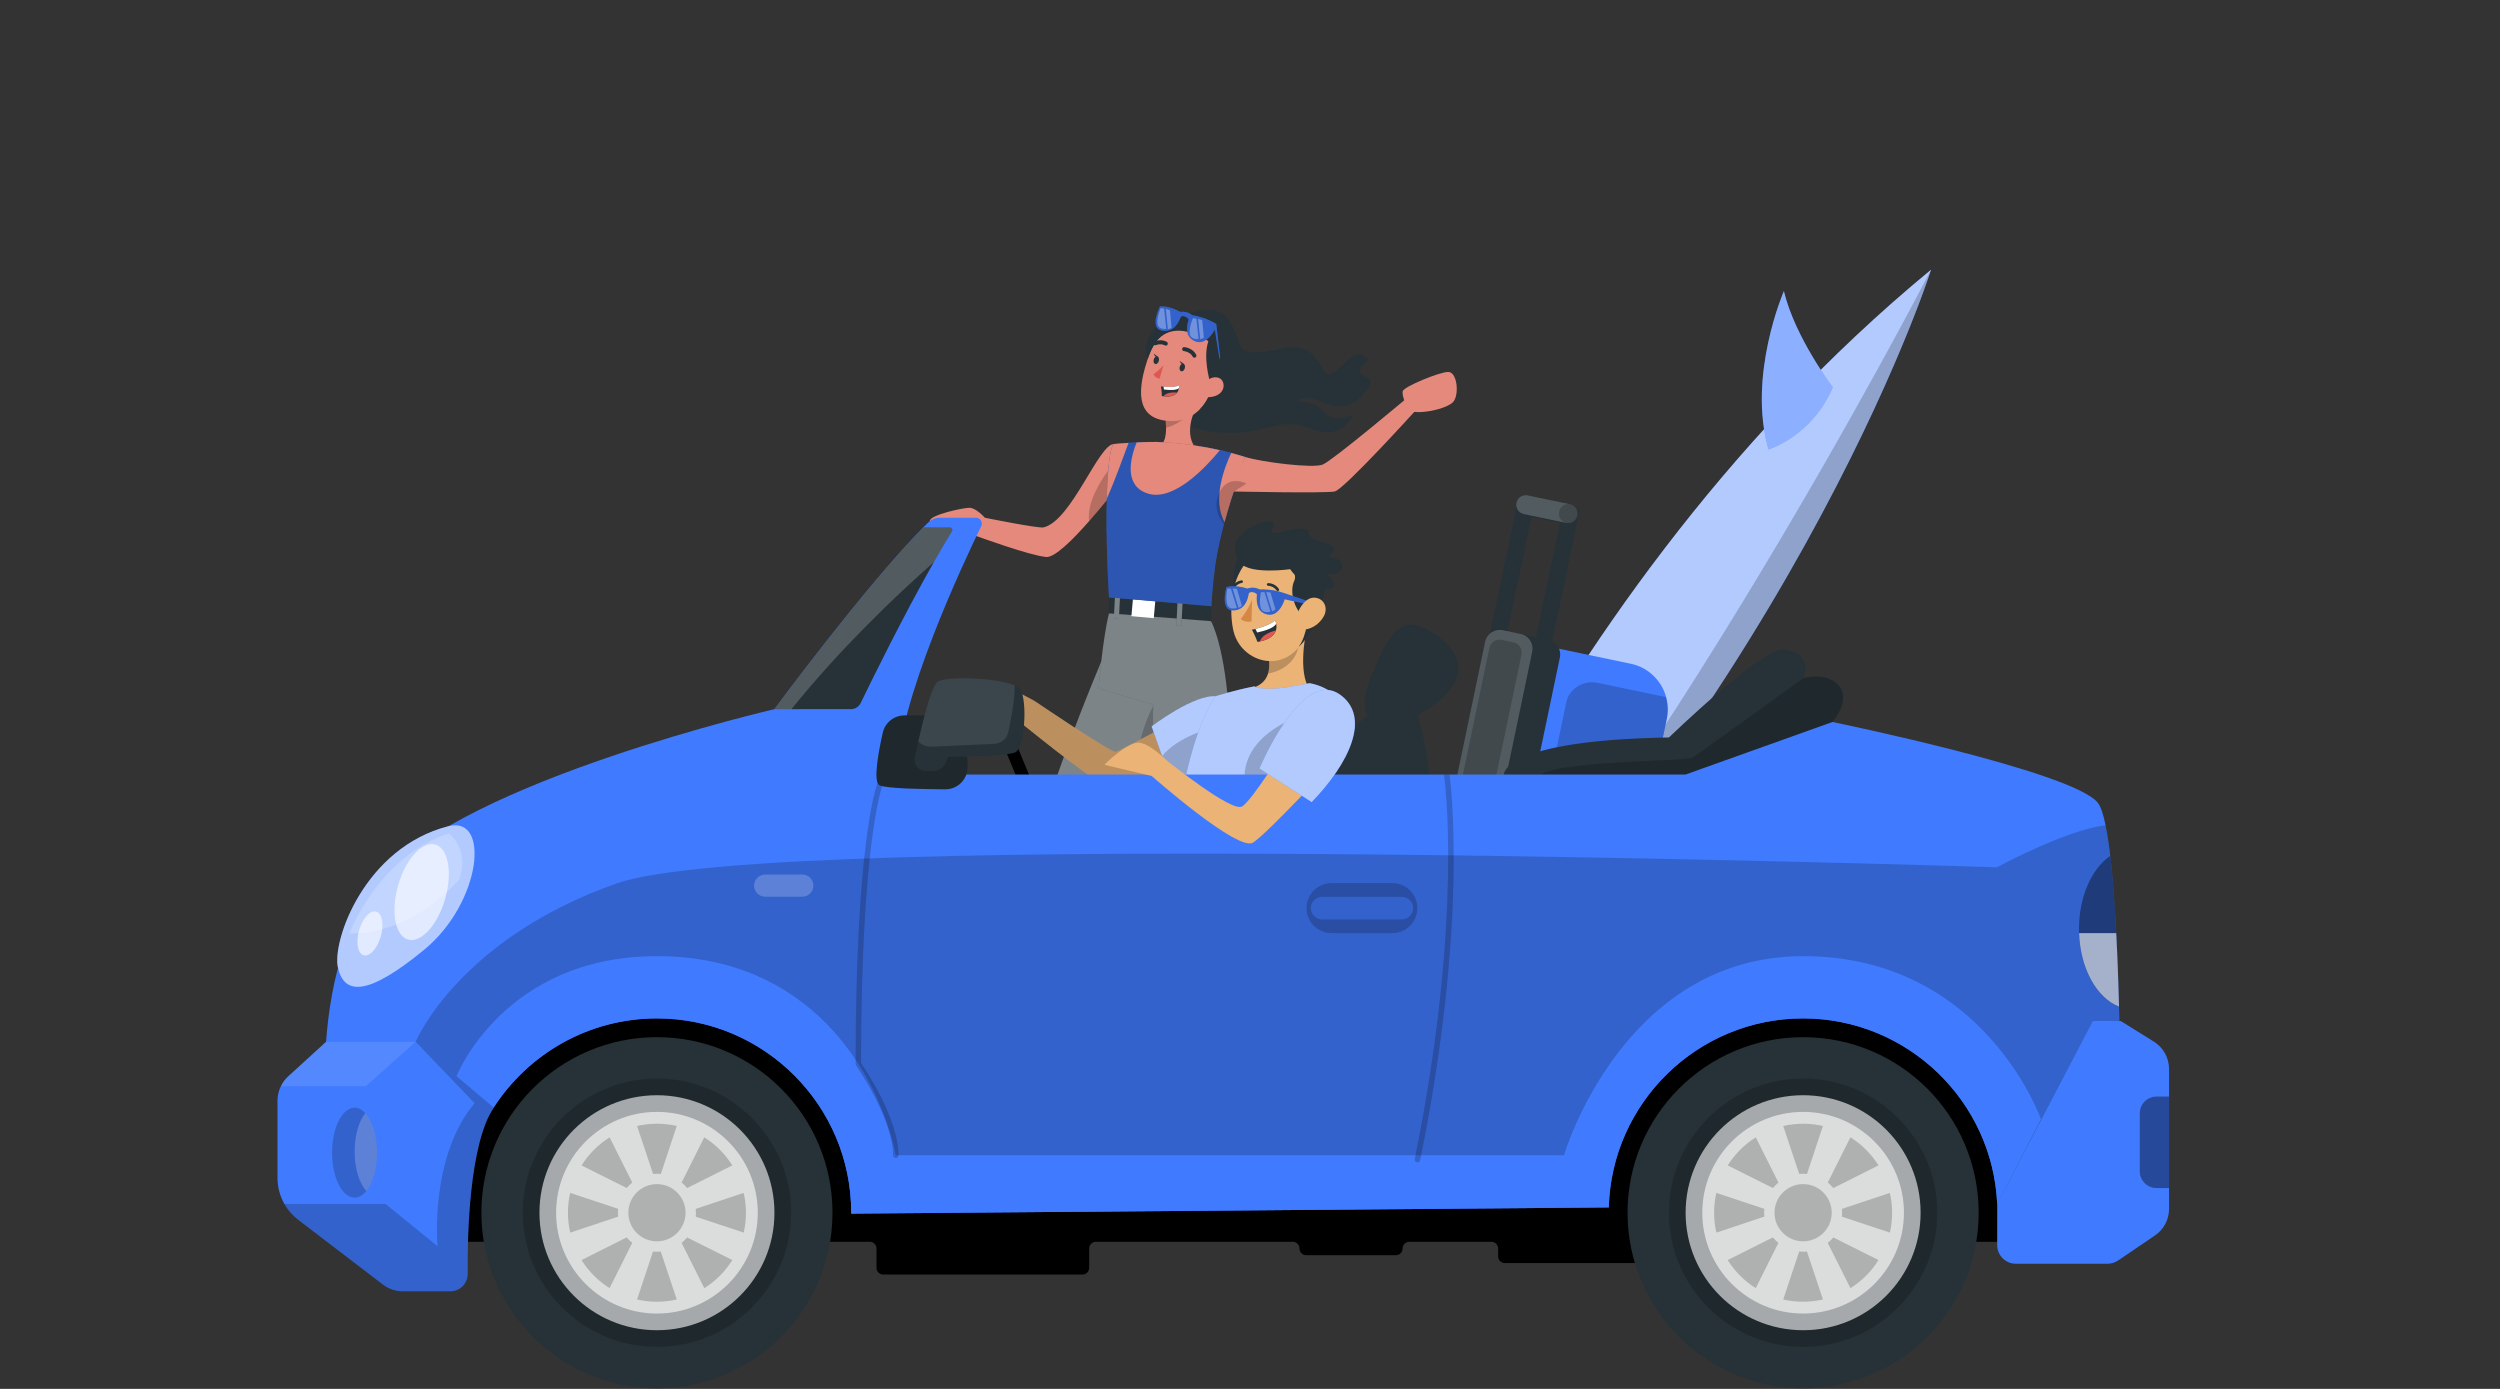 <?xml version="1.0" encoding="utf-8"?>
<!-- Generator: Adobe Illustrator 24.0.1, SVG Export Plug-In . SVG Version: 6.00 Build 0)  -->
<svg version="1.1" id="Layer_1" xmlns="http://www.w3.org/2000/svg" xmlns:xlink="http://www.w3.org/1999/xlink" x="0px" y="0px"
	 viewBox="0 0 450 250" style="enable-background:new 0 0 450 250;" xml:space="preserve">
<rect x="0" y="0" width="450" height="250" fill="#333333" stroke="none"/>
<g id="Car">
	<g>
		<g>
			<path style="fill:#407BFF;" d="M243.89,202.09c0,0,28.53-91.6,103.7-153.54C347.59,48.55,322.45,127.94,243.89,202.09z"/>
			<path style="opacity:0.6;fill:#FFFFFF;enable-background:new    ;" d="M347.57,48.56c0,0.01,0,0.01,0,0.02
				c-0.55,1.71-25.99,80.17-103.68,153.51C243.89,202.09,272.42,110.5,347.57,48.56z"/>
			<path style="opacity:0.2;enable-background:new    ;" d="M347.57,48.58c-0.55,1.71-25.99,80.17-103.68,153.51
				C292.05,156.06,346.58,50.5,347.57,48.58z"/>
			<path style="fill:#407BFF;" d="M329.91,69.7c0,0-6.81-8.93-8.81-17.31c0,0-6.62,15.23-2.77,28.52
				C318.33,80.91,326.18,78.54,329.91,69.7z"/>
			<path style="opacity:0.4;fill:#FFFFFF;enable-background:new    ;" d="M329.91,69.7c0,0-6.81-8.93-8.81-17.31
				c0,0-6.62,15.23-2.77,28.52C318.33,80.91,326.18,78.54,329.91,69.7z"/>
		</g>
		<g>
			
				<rect x="259.97" y="102.98" transform="matrix(0.205 -0.979 0.979 0.205 114.111 354.637)" style="fill:none;stroke:#263238;stroke-width:3;stroke-miterlimit:10;" width="30.6" height="8.24"/>
			<g>
				<path style="fill:#263238;" d="M258.21,176.96c-0.22-0.05-1.06-0.22-1.28-0.27c-1.44-0.3-2.84,0.58-3.15,2.02
					c-0.3,1.44,0.63,2.81,2.07,3.11c0.22,0.05,1.06,0.22,1.28,0.27c1.44,0.3,2.84-0.58,3.15-2.02
					C260.59,178.62,259.65,177.26,258.21,176.96z"/>
				<path style="opacity:0.1;fill:#FFFFFF;enable-background:new    ;" d="M260.3,180.02c-0.3,1.44-1.71,2.37-3.16,2.06
					c-1.45-0.31-2.37-1.71-2.06-3.16s1.71-2.37,3.16-2.06C259.67,177.16,260.6,178.58,260.3,180.02z"/>
			</g>
			<g>
				<path style="fill:#263238;" d="M265.26,178.43c-0.22-0.05-1.06-0.22-1.28-0.27c-1.44-0.3-2.84,0.58-3.15,2.02
					c-0.3,1.44,0.63,2.81,2.07,3.11c0.22,0.05,1.06,0.22,1.28,0.27c1.44,0.3,2.84-0.58,3.15-2.02
					C267.64,180.1,266.7,178.73,265.26,178.43z"/>
				<path style="opacity:0.2;fill:#FFFFFF;enable-background:new    ;" d="M267.34,181.49c-0.3,1.44-1.71,2.37-3.16,2.06
					c-1.44-0.3-2.37-1.71-2.06-3.16c0.3-1.44,1.71-2.37,3.16-2.06C266.72,178.64,267.65,180.05,267.34,181.49z"/>
			</g>
			<path style="fill:#407BFF;" d="M300.02,129.42l-9.48,45.33c-0.94,4.51-5.45,7.82-9.96,6.88l-22.59-4.72l12.99-62.15l22.59,4.72
				c3.13,0.65,5.48,3.03,6.31,5.9C300.25,126.64,300.31,128.04,300.02,129.42z"/>
			<path style="fill:#263238;" d="M265.28,179.33l-8.18-1.71c-1.46-0.3-2.39-1.73-2.09-3.19l12.31-58.9
				c0.3-1.46,1.73-2.39,3.19-2.09l8.18,1.71c1.46,0.3,2.39,1.73,2.09,3.19l-12.31,58.9C268.17,178.7,266.74,179.64,265.28,179.33z"
				/>
			<path style="opacity:0.2;fill:#FFFFFF;enable-background:new    ;" d="M260.3,178.29l-3.2-0.67c-1.46-0.3-2.39-1.73-2.09-3.19
				l12.31-58.9c0.3-1.46,1.73-2.39,3.19-2.09l3.2,0.67c1.46,0.3,2.39,1.73,2.09,3.19l-12.31,58.9
				C263.19,177.66,261.76,178.6,260.3,178.29z"/>
			<path style="opacity:0.2;enable-background:new    ;" d="M300.02,129.42l-9.48,45.33c-0.94,4.51-5.45,7.82-9.96,6.88l-9.07-1.9
				c-0.21-0.71-0.32-1.94-0.16-2.71l10.58-50.61c0.52-2.51,3.14-4.03,5.65-3.5l12.29,2.57C300.2,126.88,300.31,128.04,300.02,129.42
				z"/>
			<path style="opacity:0.2;enable-background:new    ;" d="M259.71,176.47l-2.12-0.44c-1.01-0.21-1.66-1.2-1.45-2.21l11.95-57.19
				c0.21-1.01,1.2-1.66,2.21-1.45l2.12,0.44c1.01,0.21,1.66,1.2,1.45,2.21l-11.95,57.19C261.71,176.03,260.72,176.68,259.71,176.47z
				"/>
			<path style="fill:#263238;" d="M281.9,94.12l-7.61-1.59c-0.93-0.19-1.52-1.1-1.33-2.03l0,0c0.19-0.93,1.1-1.52,2.03-1.33
				l7.61,1.59c0.93,0.19,1.52,1.1,1.33,2.03l0,0C283.74,93.72,282.83,94.31,281.9,94.12z"/>
			<path style="opacity:0.2;fill:#FFFFFF;enable-background:new    ;" d="M281.9,94.12l-7.61-1.59c-0.93-0.19-1.52-1.1-1.33-2.03
				l0,0c0.19-0.93,1.1-1.52,2.03-1.33l7.61,1.59c0.93,0.19,1.52,1.1,1.33,2.03l0,0C283.74,93.72,282.83,94.31,281.9,94.12z"/>
			<path style="opacity:0.2;enable-background:new    ;" d="M281.94,94.13L281.94,94.13c-0.91-0.19-1.49-1.08-1.3-1.98l0.02-0.09
				c0.19-0.91,1.08-1.49,1.98-1.3l0,0c0.91,0.19,1.49,1.08,1.3,1.98l-0.02,0.08C283.74,93.73,282.85,94.31,281.94,94.13z"/>
		</g>
		<g>
			<path style="fill:#E4897B;" d="M201.02,87.76c0,0-2.29,3-4.99,6.06c-2.85,3.25-6.16,6.56-7.69,6.44
				c-2.96-0.24-12.58-3.77-12.58-3.77l-4.33,1.63c0,0-4.05-3.19-4.07-4.32c0-1.12,5.95-2.4,7.14-2.4s2.77,1.79,2.77,1.79
				s9.66,1.96,10.58,1.74c5.03-1.21,9.9-15.01,12.66-15.01l0.21,3.18L201.02,87.76z"/>
			<path style="opacity:0.2;enable-background:new    ;" d="M201.02,87.76c0,0-2.29,3-4.99,6.06c-0.56-4.42,3.98-9.9,4.69-10.72
				L201.02,87.76z"/>
			<path style="fill:#263238;" d="M206.58,64.68c0,0-2-5.21,4.52-7.39s8.73-2.04,10.54,1c1.81,3.05,0.82,5.36,4.68,5.15
				c3.86-0.22,7.17-2.09,9.76,0.23c2.6,2.32,2.01,5.52,5.07,2.49c3.07-3.04,3.36-2.71,5.34-1.39c0,0-1.88,0.97-1.78,2.09
				s2.77,0.83,1.78,2.56c-0.99,1.72-3.78,5.09-7.77,3.21c-4-1.88-5.38-0.3-5.38-0.3s2.97-0.43,4.8,1.63
				c1.63,1.85,2.72,1.41,5.39,0.78c0,0-1.95,4.38-6.67,2.71c-4.72-1.66-5.33-1.27-10.36-0.08s-13.02,0.59-17.07-3.16
				C205.39,70.43,206.58,64.68,206.58,64.68z"/>
			<polygon style="fill:#E4897B;" points="230.66,204.99 232.95,201.99 229.07,198.24 225.54,194.84 222.22,197.94 226.68,201.67 
							"/>
			<path style="fill:#263238;" d="M233.09,201.07c-0.34-0.24-3.18,4.02-3.18,4.02s0.63,4.44-0.65,7.31
				c-1.28,2.86,1.21,2.62,3.28-0.09s3.65-4.78,5.13-6.71C239.14,203.66,236.58,203.61,233.09,201.07z"/>
			<g>
				<path style="fill:#407BFF;" d="M228.85,208.31c-0.12,0-0.27-0.05-0.42-0.24c-0.09-0.12-0.13-0.26-0.11-0.43
					c0.04-0.31,0.3-0.67,0.6-0.99c-0.43,0.2-0.86,0.32-1.09,0.17c-0.15-0.1-0.19-0.28-0.14-0.53c0.05-0.24,0.18-0.42,0.39-0.54
					c0.65-0.38,1.85,0,1.91,0.02c0.02,0.01,0.03,0.01,0.05,0.03l0,0l0,0l0,0l0,0l0,0c0.01,0.01,0.02,0.02,0.03,0.03l0,0l0,0
					c0.01,0.01,0.01,0.03,0.02,0.04l0,0l0,0c0,0.02,0,0.04,0,0.05c-0.08,0.37-0.5,2.21-1.14,2.36
					C228.92,208.31,228.88,208.31,228.85,208.31z M229.73,206.26c-0.45,0.38-1.09,1-1.14,1.42c-0.01,0.09,0.01,0.16,0.05,0.22
					c0.13,0.16,0.21,0.14,0.24,0.14C229.18,207.97,229.53,207.05,229.73,206.26z M228.84,205.87c-0.23,0-0.45,0.03-0.62,0.13
					c-0.14,0.08-0.22,0.2-0.26,0.36c-0.02,0.08-0.03,0.21,0.02,0.25c0.19,0.13,0.95-0.21,1.64-0.64
					C229.42,205.92,229.12,205.87,228.84,205.87z"/>
			</g>
			<polygon style="opacity:0.2;enable-background:new    ;" points="226.68,201.67 229.07,198.24 225.54,194.84 222.22,197.94 			
				"/>
			<polygon style="fill:#E4897B;" points="207.71,209.73 211.49,209.73 212.11,204.48 212.67,199.66 208.19,198.93 207.93,204.65 
							"/>
			<path style="fill:#263238;" d="M212.29,209.49c-0.01-0.42-5.12-0.09-5.12-0.09s-3.15,3.2-6.2,3.92
				c-3.06,0.72-1.35,2.55,2.07,2.55c3.41,0,6.02,0,8.45,0S212.4,213.81,212.29,209.49z"/>
			<g>
				<path style="fill:#407BFF;" d="M204.48,210.71c-0.19,0-0.34-0.04-0.45-0.12c-0.1-0.08-0.2-0.24-0.12-0.54
					c0.04-0.15,0.13-0.26,0.27-0.35c0.27-0.16,0.71-0.17,1.15-0.13c-0.42-0.22-0.78-0.49-0.8-0.76c-0.01-0.17,0.1-0.32,0.34-0.43
					c0.22-0.1,0.44-0.11,0.66-0.02c0.69,0.29,1.12,1.47,1.14,1.53c0.01,0.02,0.01,0.04,0.01,0.05l0,0l0,0l0,0l0,0
					c0,0.01,0,0.03-0.01,0.04l0,0l0,0c-0.01,0.01-0.01,0.03-0.02,0.04l0,0l0,0c-0.01,0.01-0.03,0.02-0.04,0.03
					C206.33,210.19,205.2,210.71,204.48,210.71z M204.92,209.82c-0.25,0-0.46,0.03-0.6,0.11c-0.08,0.05-0.13,0.1-0.15,0.18
					c-0.05,0.2,0.01,0.25,0.03,0.27c0.24,0.2,1.18-0.08,1.93-0.4C205.78,209.9,205.31,209.82,204.92,209.82z M205.22,208.57
					c-0.08,0-0.16,0.02-0.24,0.06c-0.07,0.03-0.19,0.1-0.18,0.17c0.01,0.23,0.74,0.63,1.5,0.92c-0.16-0.35-0.48-0.93-0.88-1.1
					C205.36,208.58,205.29,208.57,205.22,208.57z"/>
			</g>
			<polygon style="opacity:0.2;enable-background:new    ;" points="207.93,204.77 212.11,204.58 212.67,199.71 208.19,198.95 			
				"/>
			<path style="fill:#263238;" d="M198.29,118.92c0,0-11.15,26.36-12.91,37.93c-1.75,11.57,37.87,42.59,37.87,42.59l4.05-4.31
				c0,0-29.48-30.3-29.48-35.51s11.5-29.02,11.5-29.02S210.43,121,198.29,118.92z"/>
			<path style="opacity:0.4;fill:#FFFFFF;enable-background:new    ;" d="M206.36,185.02c4.05,3.73,7.96,7.09,11,9.64
				c3.53,2.95,5.88,4.79,5.88,4.79l4.05-4.31c0,0-4.05-4.16-9.14-9.66c-4.01-4.33-8.66-9.49-12.51-14.11
				c-4.45-5.35-7.82-9.98-7.82-11.74c0-2.75,3.2-10.67,6.22-17.54c2.71-6.16,5.28-11.48,5.28-11.48s0.16-1.41-0.32-3.26
				c-0.78-2.99-3.22-7.13-10.72-8.42c0,0-11.15,26.37-12.9,37.93C184.42,163.18,195.83,175.32,206.36,185.02z"/>
			<path style="opacity:0.2;enable-background:new    ;" d="M205.65,171.36l0.71,13.66c4.05,3.73,7.96,7.09,11,9.64
				c0.48-2.07,1.04-5.44,0.79-9.18C214.15,181.14,209.5,175.98,205.65,171.36z"/>
			<path style="opacity:0.2;enable-background:new    ;" d="M204.05,142.08c2.71-6.16,5.28-11.48,5.28-11.48s0.16-1.41-0.32-3.26
				c-0.72-0.44-1.27-0.53-1.27-0.53S204.44,131.99,204.05,142.08z"/>
			<path style="fill:#263238;" d="M207.58,126.81l-0.73,37.12v37.99h6.43c15.1-71.99,4.74-90.03,4.74-90.03l-0.04,0.01
				c-0.01-0.03-0.02-0.06-0.03-0.08c-2.43-5.39-18.33-1.42-18.33-1.42c-1.14,4.47-1.88,13.54-1.88,13.54L207.58,126.81z"/>
			<path style="opacity:0.4;fill:#FFFFFF;enable-background:new    ;" d="M207.58,126.81l-0.73,37.12v37.99h6.43
				c15.1-71.99,4.74-90.03,4.74-90.03l-0.04,0.01c-0.01-0.03-0.02-0.06-0.03-0.08c-2.43-5.39-18.33-1.42-18.33-1.42
				c-1.14,4.47-1.88,13.54-1.88,13.54L207.58,126.81z"/>
			<polygon style="fill:#263238;" points="218.01,109.11 218.01,111.81 199.6,110.4 199.6,107.21 			"/>
			
				<rect x="209.95" y="109.87" transform="matrix(0.051 -0.999 0.999 0.051 91.275 316.704)" style="fill:#263238;" width="4.66" height="0.91"/>
			
				<rect x="204.31" y="107.56" transform="matrix(0.089 -0.996 0.996 0.089 78.34 304.831)" style="fill:#FFFFFF;" width="3.07" height="4.04"/>
			
				<rect x="198.7" y="108.63" transform="matrix(0.051 -0.999 0.999 0.051 81.837 304.291)" style="fill:#263238;" width="4.66" height="0.91"/>
			
				<rect x="209.95" y="109.87" transform="matrix(0.051 -0.999 0.999 0.051 91.275 316.704)" style="opacity:0.4;fill:#FFFFFF;enable-background:new    ;" width="4.66" height="0.91"/>
			
				<rect x="198.7" y="108.63" transform="matrix(0.051 -0.999 0.999 0.051 81.837 304.291)" style="opacity:0.4;fill:#FFFFFF;enable-background:new    ;" width="4.66" height="0.91"/>
			<path style="fill:#407BFF;" d="M199.62,107.53l18.42,1.59c0.44-6.85,0.87-11.26,4.93-23.47c0.35-1.07,0.73-2.2,1.15-3.4
				c-2.5-0.8-5.05-1.41-7.64-1.84c-2.73-0.49-5.5-0.78-8.27-0.87c-3.59-0.03-7.7,0.38-7.7,0.38s-0.59,0.14-0.95,3.94
				C199.21,87.43,198.89,94.56,199.62,107.53z"/>
			<path style="fill:#E4897B;" d="M209.73,83.62c4.54-0.58,5.9-2.52,5.9-2.52c-2.88-2.72-0.49-7.43-0.49-7.43l-5.46,1.02
				c0.14,0.9,0.2,1.66,0.21,2.3c0.04,3.32-1.46,3.35-1.46,3.35C207.48,82.13,209.73,83.62,209.73,83.62z"/>
			<path style="opacity:0.2;enable-background:new    ;" d="M209.68,74.69c0.14,0.9,0.2,1.66,0.21,2.3
				c2.63-0.61,5.25-3.32,5.25-3.32L209.68,74.69z"/>
			<g>
				<path style="fill:#E4897B;" d="M214.55,59.57c-4.63-1.1-6.71,1.03-8.18,5.72c-1.84,5.86-1.52,10.41,4.57,10.51
					C219.21,75.93,222.24,61.39,214.55,59.57z"/>
				<path style="fill:#DE5753;" d="M209.43,65.74c0,0-0.93,1.06-1.8,1.6c0,0,0.25,0.72,1.1,0.81L209.43,65.74z"/>
				<g>
					<path style="fill:#263238;" d="M212.35,66.03c-0.1,0.38,0.03,0.74,0.28,0.8c0.25,0.07,0.54-0.19,0.64-0.57s-0.03-0.74-0.28-0.8
						C212.73,65.4,212.45,65.65,212.35,66.03z"/>
					<path style="fill:#263238;" d="M213.09,65.51l-0.74-0.54C212.35,64.97,212.58,65.77,213.09,65.51z"/>
				</g>
				<g>
					<path style="fill:#263238;" d="M207.67,64.72c-0.1,0.38,0.03,0.74,0.28,0.8c0.25,0.07,0.54-0.19,0.64-0.57s-0.03-0.74-0.28-0.8
						C208.05,64.09,207.77,64.34,207.67,64.72z"/>
					<path style="fill:#263238;" d="M208.41,64.2l-0.74-0.54C207.67,63.66,207.9,64.46,208.41,64.2z"/>
				</g>
				
					<path style="fill:none;stroke:#263238;stroke-width:0.725;stroke-linecap:round;stroke-linejoin:round;stroke-miterlimit:10;" d="
					M213.15,62.84c0,0,1.34,0.14,1.84,1.18"/>
				
					<path style="fill:none;stroke:#263238;stroke-width:0.725;stroke-linecap:round;stroke-linejoin:round;stroke-miterlimit:10;" d="
					M209.84,61.85c0,0-0.75-0.5-1.93-0.06"/>
				<g>
					<path style="fill:#263238;" d="M208.97,69.55c0.14,0.62,0.16,1.74,0.16,1.74c0.1,0.02,0.2,0.03,0.3,0.04
						c1.38,0.18,2.08-0.19,2.44-0.65c0.19-0.26,0.29-0.54,0.33-0.78c0.05-0.28,0.02-0.49,0.02-0.49c-0.79,0.34-2.09,0.27-2.78,0.2
						C209.15,69.58,208.97,69.55,208.97,69.55z"/>
					<path style="fill:#FFFFFF;" d="M209.44,69.6l0.06,0.51c1.3,0.17,2.24,0.11,2.7-0.23c0.05-0.28,0.02-0.49,0.02-0.49
						C211.43,69.74,210.13,69.67,209.44,69.6z"/>
					<path style="fill:#DE5753;" d="M209.43,71.32c1.38,0.18,2.08-0.19,2.44-0.65c-0.47-0.04-1.05-0.05-1.57,0.1
						C209.89,70.88,209.62,71.09,209.43,71.32z"/>
				</g>
				<path style="fill:#263238;" d="M217.76,68.57c0,0-1.26-4.32-0.24-7.17c0,0-8.28-5.92-10.94,3.28c0,0,1.06-8.48,9.06-6.78
					c7.99,1.7,5.21,13.33,0.28,15.83C215.92,73.73,218.53,71.26,217.76,68.57z"/>
				<path style="fill:#E4897B;" d="M216.77,69.37c0.21-0.74,1.28-1.82,2.63-1.34c1.4,0.5,1.38,3.6-2.35,3.47
					C216.51,71.47,216.34,70.91,216.77,69.37z"/>
			</g>
			<polygon style="fill:#407BFF;" points="214.09,201.01 206.19,199.85 206.85,203.01 213.37,203.89 			"/>
			<polygon style="fill:#407BFF;" points="227.3,193.68 222,199.44 224.65,200.96 228.74,196.62 			"/>
			<g>
				<g>
					<path style="fill:#263238;" d="M216.43,59.25c-0.14,0.48,0.01,0.94,0.33,1.03s0.69-0.22,0.83-0.7s-0.01-0.94-0.33-1.03
						C216.94,58.46,216.57,58.77,216.43,59.25z"/>
					<path style="fill:#263238;" d="M217.38,58.61l-0.92-0.71C216.46,57.9,216.73,58.93,217.38,58.61z"/>
				</g>
				<g>
					<path style="fill:#263238;" d="M210.52,57.44c-0.14,0.48,0.01,0.94,0.33,1.03s0.69-0.22,0.83-0.7s-0.01-0.94-0.33-1.03
						C211.03,56.65,210.66,56.96,210.52,57.44z"/>
					<path style="fill:#263238;" d="M211.47,56.8l-0.92-0.71C210.55,56.1,210.82,57.12,211.47,56.8z"/>
				</g>
				<path style="fill:#407BFF;" d="M208.79,55.17c0,0,1.38-0.27,3.68,0.98v-0.01c0,0,1.17-0.22,2.13,0.59
					c0.74,0.11,2.45,0.47,4.33,1.57l0.69,5.95l-0.08,0.51l-0.87-5.42c-0.58,1.1-1.92,2.71-3.46,2.13c-2.06-0.78-1.58-2.96-1.25-3.96
					c-0.37-0.59-1.2-0.8-1.44-0.43c-0.32,0.89-1.24,2.89-3.44,2.42C206.85,59.01,208.79,55.17,208.79,55.17z"/>
				<path style="opacity:0.2;enable-background:new    ;" d="M208.79,55.17c0,0,1.38-0.27,3.68,0.98v-0.01c0,0,1.17-0.22,2.13,0.59
					c0.74,0.11,2.45,0.47,4.33,1.57l0.69,5.95l-0.08,0.51l-0.87-5.42c-0.58,1.1-1.92,2.71-3.46,2.13c-2.06-0.78-1.58-2.96-1.25-3.96
					c-0.37-0.59-1.2-0.8-1.44-0.43c-0.32,0.89-1.24,2.89-3.44,2.42C206.85,59.01,208.79,55.17,208.79,55.17z"/>
				<g style="opacity:0.3;">
					<path style="fill:#FFFFFF;" d="M209.54,55.59l0.39,3.61c0,0-1.39,0.23-1.58-0.88s0.55-2.83,0.55-2.83
						S209.31,55.48,209.54,55.59z"/>
					<path style="fill:#FFFFFF;" d="M209.85,55.61l0.37,3.64c0,0,0.62-0.09,0.66-0.31l-0.29-3.1
						C210.59,55.83,210.07,55.66,209.85,55.61z"/>
					<path style="fill:#FFFFFF;" d="M215.35,57.39l0.39,3.61c0,0-1.39,0.23-1.58-0.88s0.55-2.83,0.55-2.83
						S215.12,57.28,215.35,57.39z"/>
					<path style="fill:#FFFFFF;" d="M215.66,57.4l0.37,3.64c0,0,0.62-0.09,0.66-0.31l-0.29-3.1
						C216.4,57.62,215.87,57.46,215.66,57.4z"/>
				</g>
			</g>
			<g>
				<path style="opacity:0.3;enable-background:new    ;" d="M224.12,82.26c-0.42,1.2-0.8,2.33-1.15,3.4
					c-1.08,3.27-1.91,5.98-2.55,8.32c-1.74,6.42-2.06,10.14-2.38,15.15l-18.42-1.6c-0.45-7.93-0.5-13.67-0.39-17.76
					c0.06-2.6,0.19-4.52,0.32-5.91c0.37-3.8,0.96-3.94,0.96-3.94s1.09-0.11,2.63-0.2c0.45-0.03,0.94-0.06,1.45-0.08
					c1.15-0.06,2.41-0.1,3.62-0.09c2.77,0.09,5.54,0.38,8.27,0.87c1.04,0.17,2.07,0.37,3.09,0.62c0.69,0.14,1.37,0.31,2.05,0.5
					C222.46,81.76,223.29,82,224.12,82.26z"/>
				<path style="fill:#E4897B;" d="M219.57,81.04c-2.45,2.99-8.31,9.31-12.99,7.79c-4.4-1.43-3.07-6.49-1.99-9.19
					c1.15-0.06,2.41-0.1,3.62-0.09c2.77,0.09,5.54,0.38,8.27,0.87C217.52,80.59,218.55,80.79,219.57,81.04z"/>
				<path style="fill:#E4897B;" d="M224.12,82.26c-0.42,1.2-0.8,2.33-1.15,3.4c-1.08,3.27-1.91,5.98-2.55,8.32
					c-2.27-4.04-0.01-9.88,1.2-12.44C222.46,81.76,223.29,82,224.12,82.26z"/>
				<path style="fill:#E4897B;" d="M203.14,79.72c-0.78,2.13-2.54,6.95-3.91,10.05c0.06-2.6,0.19-4.52,0.32-5.91
					c0.37-3.8,0.96-3.94,0.96-3.94S201.6,79.81,203.14,79.72z"/>
			</g>
			<path style="fill:#E4897B;" d="M224.12,82.26c3.09,0.93,12.19,2.08,13.97,1.36s15.33-12.12,15.33-12.12l1.58,2.17
				c0,0-13.05,14.42-14.74,14.79c-1.68,0.37-18.59,0-18.59,0L224.12,82.26z"/>
			<path style="opacity:0.2;enable-background:new    ;" d="M222.04,88.53l2.31-1.49c0,0-3.27-1.73-4.84,1.58
				c-1.56,3.3,0.81,5.72,0.81,5.72L222.04,88.53z"/>
			<path style="fill:#E4897B;" d="M253.42,73.67c0,0-1.19-2.47-0.92-3.28c0.26-0.81,6.59-3.44,8.18-3.44c1.58-0.01,1.99,3.82,1,5.27
				C260.67,73.66,254.52,74.92,253.42,73.67z"/>
		</g>
		<g id="_x3C_Group_x3E__168_">
			<path style="fill:#EBB376;" d="M214.56,128.08c0,0-12.86,7.11-13.75,7.25s-14.53-9.12-14.53-9.12l-3.1,3.43
				c0,0,12.4,10.15,15.32,11.45c2.92,1.31,16.6-4.05,16.6-4.05L214.56,128.08z"/>
			<path style="opacity:0.2;enable-background:new    ;" d="M214.56,128.08c0,0-12.86,7.11-13.75,7.25s-14.53-9.12-14.53-9.12
				l-3.1,3.43c0,0,12.4,10.15,15.32,11.45c2.92,1.31,16.6-4.05,16.6-4.05L214.56,128.08z"/>
			<path style="fill:#EBB376;" d="M225.46,123.84c1.61-0.52,2.44-1.46,2.79-2.61c0.24-0.78,0.25-1.66,0.16-2.56
				c-0.04-0.47-0.13-0.95-0.23-1.42l7.37-5.76c-0.89,3.7-1.91,10.49,0.58,13.08C230.3,128.32,225.46,123.84,225.46,123.84z"/>
			<path style="opacity:0.2;enable-background:new    ;" d="M233.91,115.08c-0.18,4.52-3.85,5.86-5.66,6.16
				c0.24-0.78,0.25-1.66,0.16-2.56L233.91,115.08z"/>
			<g>
				<path style="fill:#263238;" d="M222.93,99.53c0,0-2.41,6.68,0.72,10.05s5.67-9.45,5.67-9.45L222.93,99.53z"/>
				<path style="fill:#EBB376;" d="M233.17,117.16c-2.28,2.2-5.3,2.29-7.66,1c-1.51-0.83-2.75-2.23-3.33-4.02
					c-0.08-0.23-0.14-0.48-0.2-0.73c-0.97-4.56-0.08-12.04,4.91-13.92c3.55-1.36,7.55,0.41,8.91,3.97c0.39,1.01,0.54,2.1,0.43,3.18
					C235.81,111.68,235.8,114.65,233.17,117.16z"/>
				<path style="fill:#263238;" d="M228.55,107.86c0.02,0.41-0.23,0.74-0.51,0.73c-0.27-0.01-0.48-0.35-0.47-0.76
					s0.24-0.74,0.51-0.73C228.35,107.11,228.55,107.44,228.55,107.86z"/>
				<path style="fill:#263238;" d="M223.9,107.73c0.02,0.41-0.24,0.74-0.51,0.73c-0.27-0.01-0.48-0.35-0.47-0.76
					s0.24-0.74,0.51-0.73C223.7,106.98,223.91,107.34,223.9,107.73z"/>
				<path style="fill:#D58745;" d="M225.37,107.98c-0.52,1.24-1.21,2.41-2.05,3.46c0.56,0.42,1.28,0.58,1.96,0.42L225.37,107.98z"/>
				<path style="fill:#263238;" d="M230.03,106.39c-0.09,0.01-0.18-0.03-0.23-0.1c-0.35-0.51-0.91-0.82-1.52-0.85
					c-0.13,0.01-0.24-0.1-0.25-0.23s0.1-0.24,0.23-0.25l0,0c0.78,0.01,1.5,0.4,1.93,1.04c0.08,0.11,0.06,0.26-0.05,0.34l0,0
					C230.1,106.37,230.06,106.38,230.03,106.39z"/>
				<path style="fill:#263238;" d="M221.95,106.08c-0.05,0.02-0.1,0.02-0.14,0.01c-0.12-0.06-0.17-0.2-0.11-0.32l0,0
					c0.34-0.7,1-1.19,1.77-1.31c0.13-0.01,0.25,0.08,0.26,0.21l0,0c0.01,0.13-0.09,0.25-0.22,0.26l0,0
					c-0.6,0.11-1.12,0.51-1.39,1.06C222.09,106.04,222.02,106.08,221.95,106.08z"/>
				<path style="fill:#263238;" d="M232.7,100.26l-0.43,2.2c0.7,0.44,1.08,1.29,0.68,2.14c-0.85,1.81-0.01,4.78,1.34,6.04
					c0,0,0.1-0.8,0.77-0.56c0.67,0.24,0.17,4.44-1.31,6.35c0,0,2.15-1.67,3.61-6c1.35-4.01,1.74-7.4,1.01-9.05L232.7,100.26z"/>
				<path style="fill:#263238;" d="M223.32,101.35c0,0-2.07-2.44-0.39-4.55c1.68-2.11,5.89-3.76,6.26-2.64s-1.03,1.58,0,1.78
					s3.22-0.99,5.22-0.79c2,0.2,0.51,0.79,1.59,1.58s2.66,0.79,3.78,1.52c1.12,0.73-0.73,2-0.73,2s2.57,0.04,2.57,1.69
					s-2.89,1.38-2.89,1.38s1.75,1.26,1.36,2.35c-0.38,1.08-6.75-0.93-7.82-3.22C232.27,102.46,225,103.46,223.32,101.35z"/>
				<g>
					<g>
						<path style="fill:#263238;" d="M229.03,108.22c-0.04,0.5,0.19,0.92,0.52,0.95s0.63-0.35,0.67-0.85s-0.19-0.92-0.52-0.95
							C229.37,107.34,229.07,107.72,229.03,108.22z"/>
						<path style="fill:#263238;" d="M229.84,107.41l-1.04-0.51C228.8,106.89,229.26,107.85,229.84,107.41z"/>
					</g>
					<g>
						<path style="fill:#263238;" d="M222.88,107.59c-0.04,0.5,0.19,0.92,0.52,0.95s0.63-0.35,0.67-0.85s-0.19-0.92-0.52-0.95
							S222.92,107.09,222.88,107.59z"/>
						<path style="fill:#263238;" d="M223.69,106.78l-1.04-0.51C222.65,106.26,223.11,107.22,223.69,106.78z"/>
					</g>
					<path style="fill:#407BFF;" d="M220.74,105.69c0,0,1.3-0.53,3.8,0.25v-0.01c0,0,1.1-0.44,2.2,0.17
						c0.74-0.04,2.49-0.02,4.55,0.7l4.77,1.61l0.02,0.52l-4.84-1.06c-0.35,1.19-1.36,3.03-2.99,2.76c-2.17-0.36-2.12-2.6-1.99-3.64
						c-0.47-0.51-1.33-0.55-1.49-0.14c-0.14,0.93-0.65,3.08-2.91,3.03C219.58,109.84,220.74,105.69,220.74,105.69z"/>
					<path style="opacity:0.2;enable-background:new    ;" d="M220.74,105.69c0,0,1.3-0.53,3.8,0.25v-0.01c0,0,1.1-0.44,2.2,0.17
						c0.74-0.04,2.49-0.02,4.55,0.7l4.77,1.61l0.02,0.52l-4.84-1.06c-0.35,1.19-1.36,3.03-2.99,2.76c-2.17-0.36-2.12-2.6-1.99-3.64
						c-0.47-0.51-1.33-0.55-1.49-0.14c-0.14,0.93-0.65,3.08-2.91,3.03C219.58,109.84,220.74,105.69,220.74,105.69z"/>
					<g style="opacity:0.3;">
						<path style="fill:#FFFFFF;" d="M221.56,105.96l1.08,3.46c0,0-1.32,0.5-1.72-0.56s-0.01-2.88-0.01-2.88
							S221.31,105.9,221.56,105.96z"/>
						<path style="fill:#FFFFFF;" d="M221.87,105.92l1.07,3.49c0,0,0.59-0.21,0.59-0.43l-0.89-2.99
							C222.64,105.99,222.09,105.93,221.87,105.92z"/>
						<path style="fill:#FFFFFF;" d="M227.61,106.6l1.08,3.46c0,0-1.32,0.5-1.72-0.56s-0.01-2.88-0.01-2.88
							S227.36,106.54,227.61,106.6z"/>
						<path style="fill:#FFFFFF;" d="M227.91,106.56l1.07,3.49c0,0,0.59-0.21,0.59-0.43l-0.89-2.99
							C228.68,106.63,228.13,106.57,227.91,106.56z"/>
					</g>
				</g>
				<path style="fill:#EBB376;" d="M238.33,110.84c-0.59,1.13-1.6,1.97-2.81,2.35c-1.61,0.49-2.46-0.94-2.05-2.48
					c0.38-1.37,1.66-3.32,3.29-3.12C238.4,107.79,239.04,109.45,238.33,110.84z"/>
				<g>
					<path style="fill:#263238;" d="M225.34,113.35c0.46,0.75,1.01,2.2,1.01,2.2c0.14-0.03,0.28-0.05,0.42-0.08
						c1.89-0.4,2.63-1.21,2.89-1.98c0.14-0.42,0.12-0.84,0.06-1.18c-0.06-0.39-0.19-0.65-0.19-0.65c-0.88,0.81-2.61,1.31-3.54,1.55
						C225.59,113.31,225.34,113.35,225.34,113.35z"/>
					<path style="fill:#FFFFFF;" d="M225.98,113.21l0.31,0.64c1.78-0.38,2.98-0.88,3.42-1.54c-0.06-0.39-0.19-0.65-0.19-0.65
						C228.65,112.47,226.92,112.98,225.98,113.21z"/>
					<path style="fill:#DE5753;" d="M226.77,115.46c1.89-0.4,2.63-1.21,2.89-1.98c-0.64,0.16-1.39,0.42-2.01,0.86
						C227.17,114.67,226.92,115.08,226.77,115.46z"/>
				</g>
			</g>
			<g>
				<path style="fill:#407BFF;" d="M219.04,125.36c-3.97-0.54-11.75,5.4-11.75,5.4l3.2,9.05l7.39-0.68L219.04,125.36z"/>
				<path style="opacity:0.6;fill:#FFFFFF;enable-background:new    ;" d="M217.88,139.13l-0.65,0.06l-6.74,0.62l-1.31-3.72
					l-1.89-5.34c0,0,7.78-5.94,11.75-5.4l-0.56,6.67l-0.42,4.97L217.88,139.13z"/>
				<path style="opacity:0.2;enable-background:new    ;" d="M218.06,137.01c-0.22,0.75-0.5,1.48-0.84,2.19l-6.74,0.62l-1.31-3.72
					c3.01-3.68,9.06-5.08,9.06-5.08c0.11,0.33,0.19,0.66,0.24,1.01C218.77,133.6,218.57,135.32,218.06,137.01z"/>
			</g>
			<path style="fill:#407BFF;" d="M243.35,151.87h-31.94c2.43-20.52,7.38-26.55,7.38-26.55s3.15-1.02,7.02-1.78
				c0.18,0.17,0.74,0.38,2.21,0.45c2.14,0.09,5.89-0.64,7.7-1.02C249.91,125.62,243.35,151.87,243.35,151.87z"/>
			<path style="opacity:0.6;fill:#FFFFFF;enable-background:new    ;" d="M243.71,150.24c-0.21,1.02-0.36,1.63-0.36,1.63h-31.94
				c2.43-20.52,7.38-26.55,7.38-26.55s3.15-1.02,7.02-1.78c0.18,0.17,0.74,0.38,2.21,0.45c2.14,0.09,5.89-0.64,7.7-1.02
				c3.99,0.74,6.33,3.35,7.65,6.72C246.03,136.49,244.48,146.39,243.71,150.24z"/>
			<path style="opacity:0.2;enable-background:new    ;" d="M243.71,150.24c-6.94,2.04-17.58-0.39-19.36-7.49
				C221.59,131.7,236,128.22,236,128.22c3-0.23,5.44,0.24,7.38,1.47C246.03,136.49,244.48,146.39,243.71,150.24z"/>
			<path style="fill:#EBB376;" d="M185.33,128.78l0.95-2.58c0,0-8.02-4.51-9.21-3.23s-2.24,5.77,0,6.82
				c2.24,1.06,4.98,1.69,6.11,1.23C184.31,130.55,185.33,128.78,185.33,128.78z"/>
			<path style="opacity:0.2;enable-background:new    ;" d="M185.33,128.78l0.95-2.58c0,0-8.02-4.51-9.21-3.23s-2.24,5.77,0,6.82
				c2.24,1.06,4.98,1.69,6.11,1.23C184.31,130.55,185.33,128.78,185.33,128.78z"/>
			<path d="M187.74,148.47L187.74,148.47c-0.57,0.24-1.23-0.04-1.46-0.61L178,127.83c-0.24-0.57,0.04-1.23,0.61-1.46l0,0
				c0.57-0.24,1.23,0.04,1.46,0.61l8.28,20.03C188.59,147.58,188.32,148.24,187.74,148.47z"/>
		</g>
		<g>
			<path d="M367.49,178.78H74.27c-0.67,0-1.21,0.54-1.21,1.21v42.32c0,0.67,0.54,1.21,1.21,1.21h82.29c0.67,0,1.21,0.54,1.21,1.21
				v3.48c0,0.67,0.54,1.21,1.21,1.21h35.86c0.67,0,1.21-0.54,1.21-1.21v-3.48c0-0.67,0.54-1.21,1.21-1.21h35.43
				c0.67,0,1.21,0.54,1.21,1.21l0,0c0,0.67,0.54,1.21,1.21,1.21h16.14c0.67,0,1.21-0.54,1.21-1.21l0,0c0-0.67,0.54-1.21,1.21-1.21
				h14.78c0.67,0,1.21,0.54,1.21,1.21v1.41c0,0.67,0.54,1.21,1.21,1.21h31.23c0.67,0,1.21-0.54,1.21-1.21v-1.41
				c0-0.67,0.54-1.21,1.21-1.21h62.99c0.67,0,1.21-0.54,1.21-1.21v-42.32C368.7,179.32,368.16,178.78,367.49,178.78z"/>
			<g>
				<g>
					<circle style="fill:#263238;" cx="118.25" cy="218.29" r="31.6"/>
					<path style="opacity:0.2;enable-background:new    ;" d="M118.25,242.44c-13.32,0-24.15-10.83-24.15-24.15
						s10.83-24.15,24.15-24.15s24.15,10.83,24.15,24.15S131.56,242.44,118.25,242.44z"/>
					<circle style="opacity:0.6;fill:#FFFFFF;enable-background:new    ;" cx="118.25" cy="218.29" r="21.15"/>
					<path style="opacity:0.6;fill:#FFFFFF;enable-background:new    ;" d="M118.25,236.44c-10.01,0-18.15-8.14-18.15-18.15
						s8.14-18.15,18.15-18.15s18.15,8.14,18.15,18.15S128.26,236.44,118.25,236.44z"/>
					<path style="opacity:0.2;enable-background:new    ;" d="M118.25,223.44c-2.84,0-5.15-2.31-5.15-5.15s2.31-5.15,5.15-5.15
						s5.15,2.31,5.15,5.15C123.4,221.13,121.09,223.44,118.25,223.44z"/>
					<g style="opacity:0.2;enable-background:new    ;">
						<path d="M114.67,202.68l2.88,8.63c0.23-0.03,0.46-0.04,0.7-0.04c0.24,0,0.47,0.01,0.7,0.04l2.87-8.64
							c-1.15-0.26-2.34-0.4-3.57-0.4S115.82,202.41,114.67,202.68z"/>
						<path d="M118.24,225.31c-0.24,0-0.47-0.01-0.7-0.04l-2.87,8.64c1.15,0.26,2.34,0.4,3.57,0.4s2.43-0.14,3.58-0.41l-2.88-8.63
							C118.71,225.3,118.48,225.31,118.24,225.31z"/>
						<path d="M133.86,214.72l-8.63,2.88c0.03,0.23,0.04,0.46,0.04,0.7c0,0.24-0.01,0.47-0.04,0.7l8.64,2.87
							c0.26-1.15,0.4-2.34,0.4-3.57C134.27,217.07,134.13,215.87,133.86,214.72z"/>
						<path d="M111.23,218.29c0-0.24,0.01-0.47,0.04-0.7l-8.64-2.87c-0.26,1.15-0.4,2.34-0.4,3.57s0.14,2.43,0.41,3.58l8.63-2.88
							C111.24,218.76,111.23,218.53,111.23,218.29z"/>
						<path d="M123.68,213.85l8.14-4.08c-0.63-1-1.37-1.94-2.24-2.81c-0.87-0.87-1.82-1.62-2.82-2.24l-4.07,8.14
							c0.18,0.14,0.35,0.3,0.52,0.47C123.38,213.5,123.54,213.67,123.68,213.85z"/>
						<path d="M112.81,222.73l-8.14,4.08c0.63,1,1.37,1.94,2.24,2.81c0.87,0.87,1.82,1.62,2.82,2.24l4.07-8.14
							c-0.18-0.14-0.35-0.3-0.52-0.47C113.11,223.08,112.95,222.91,112.81,222.73z"/>
						<path d="M123.21,223.26c-0.17,0.17-0.34,0.33-0.52,0.47l4.08,8.14c1-0.63,1.94-1.37,2.81-2.24s1.62-1.82,2.24-2.82l-8.14-4.07
							C123.53,222.92,123.38,223.09,123.21,223.26z"/>
						<path d="M106.92,206.96c-0.87,0.87-1.62,1.82-2.24,2.82l8.14,4.07c0.14-0.18,0.3-0.35,0.47-0.52
							c0.17-0.17,0.34-0.33,0.52-0.47l-4.08-8.14C108.73,205.35,107.79,206.09,106.92,206.96z"/>
					</g>
				</g>
				<g>
					<circle style="fill:#263238;" cx="324.56" cy="218.29" r="31.6"/>
					<path style="opacity:0.2;enable-background:new    ;" d="M324.56,242.44c-13.32,0-24.15-10.83-24.15-24.15
						s10.83-24.15,24.15-24.15s24.15,10.83,24.15,24.15S337.87,242.44,324.56,242.44z"/>
					<circle style="opacity:0.6;fill:#FFFFFF;enable-background:new    ;" cx="324.56" cy="218.29" r="21.15"/>
					<path style="opacity:0.6;fill:#FFFFFF;enable-background:new    ;" d="M324.56,236.44c-10.01,0-18.15-8.14-18.15-18.15
						s8.14-18.15,18.15-18.15s18.15,8.14,18.15,18.15S334.56,236.44,324.56,236.44z"/>
					<path style="opacity:0.2;enable-background:new    ;" d="M324.56,223.44c-2.84,0-5.15-2.31-5.15-5.15s2.31-5.15,5.15-5.15
						s5.15,2.31,5.15,5.15S327.4,223.44,324.56,223.44z"/>
					<g style="opacity:0.2;enable-background:new    ;">
						<path d="M320.98,202.68l2.88,8.63c0.23-0.03,0.46-0.04,0.7-0.04c0.24,0,0.47,0.01,0.7,0.04l2.87-8.64
							c-1.15-0.26-2.34-0.4-3.57-0.4S322.13,202.41,320.98,202.68z"/>
						<path d="M324.55,225.31c-0.24,0-0.47-0.01-0.7-0.04l-2.87,8.64c1.15,0.26,2.34,0.4,3.57,0.4s2.43-0.14,3.58-0.41l-2.88-8.63
							C325.02,225.3,324.79,225.31,324.55,225.31z"/>
						<path d="M340.17,214.72l-8.63,2.88c0.03,0.23,0.04,0.46,0.04,0.7c0,0.24-0.01,0.47-0.04,0.7l8.64,2.87
							c0.26-1.15,0.4-2.34,0.4-3.57S340.44,215.87,340.17,214.72z"/>
						<path d="M317.54,218.29c0-0.24,0.01-0.47,0.04-0.7l-8.64-2.87c-0.26,1.15-0.4,2.34-0.4,3.57s0.14,2.43,0.41,3.58l8.63-2.88
							C317.55,218.76,317.54,218.53,317.54,218.29z"/>
						<path d="M329.99,213.85l8.14-4.08c-0.63-1-1.37-1.94-2.24-2.81s-1.82-1.62-2.82-2.24l-4.07,8.14c0.18,0.14,0.35,0.3,0.52,0.47
							C329.69,213.5,329.85,213.67,329.99,213.85z"/>
						<path d="M319.12,222.73l-8.14,4.08c0.63,1,1.37,1.94,2.24,2.81s1.82,1.62,2.82,2.24l4.07-8.14c-0.18-0.14-0.35-0.3-0.52-0.47
							C319.42,223.08,319.26,222.91,319.12,222.73z"/>
						<path d="M329.52,223.26c-0.17,0.17-0.34,0.33-0.52,0.47l4.08,8.14c1-0.63,1.94-1.37,2.81-2.24s1.62-1.82,2.24-2.82l-8.14-4.07
							C329.84,222.92,329.69,223.09,329.52,223.26z"/>
						<path d="M313.23,206.96c-0.87,0.87-1.62,1.82-2.24,2.82l8.14,4.07c0.14-0.18,0.3-0.35,0.47-0.52
							c0.17-0.17,0.34-0.33,0.52-0.47l-4.08-8.14C315.04,205.35,314.1,206.09,313.23,206.96z"/>
					</g>
				</g>
			</g>
			<g>
				<path style="fill:#263238;" d="M236.76,148.54c0,0,4.08-16.63,9.5-19.76c0,0-1.79-1.3,0.53-7s4.5-10.35,8.33-9.19
					c3.84,1.16,14.47,8.05,0,16.19c0,0,3.02,7.83,3.03,25.28s-18.32,36.42-22.21,33.46C232.06,184.56,236.76,148.54,236.76,148.54z"
					/>
				<g>
					<path style="fill:#263238;" d="M329.84,129.96c-1.76,2.19-1.78,5.23-1.37,7.72c0.4,2.47,1.24,4.4,1.24,4.4l-59.01,7.54v-10.21
						c0,0-0.45-6.14,29.71-6.67c0,0,16.8-16.23,20.57-15.83c5.73,0.6,3.58,5.18,3.58,5.18s2.42-0.69,4.43,0
						C331.47,122.95,333.34,125.6,329.84,129.96z"/>
					<path style="opacity:0.2;enable-background:new    ;" d="M329.84,129.96c-1.76,2.19-1.78,5.23-1.37,7.72
						c-11.5,2.05-53.86,4.96-51.71,2.18c2.38-3.07,26.61-2.67,27.99-3.56c1.39-0.89,19.81-14.21,19.81-14.21s2.42-0.69,4.43,0
						C331.47,122.95,333.34,125.6,329.84,129.96z"/>
				</g>
				<path style="fill:#407BFF;" d="M381.71,216.57l-22.21,0.18c-0.8-18.57-16.18-33.44-34.94-33.44
					c-18.98,0-34.47,15.17-34.98,34.02l-136.36,1.12v-0.17c0-19.28-15.68-34.97-34.97-34.97c-12.33,0-23.18,6.41-29.41,16.07
					c-3.53,5.45-5.57,11.94-5.57,18.9c0,0.25,0,0.5,0.01,0.75l-6.81-3.21l-17.16-8.09c0,0-5.15-32.61,9.63-49.92
					c14.78-17.3,70.46-30.16,70.46-30.16s16.23-21.98,26.79-32.72c0.32-0.32,0.63-0.64,0.94-0.94c0.53-0.51,1.24-0.8,1.98-0.8h6.56
					c0.78,0,1.3,0.82,0.95,1.52c-3.14,6.45-15.1,31.81-15.1,44.7h141.89l26.43-9.45c0,0,42.78,8.76,47.7,14.45
					c0.56,0.65,1.05,2.09,1.46,4.13C382.29,164.4,381.71,216.57,381.71,216.57z"/>
				<g>
					<path style="fill:#407BFF;" d="M80.74,148.71c7.57-1.93,5.87,13.83-4.42,22.27s-14.34,8.06-15.48,3.24
						C59.71,169.4,65.64,152.55,80.74,148.71z"/>
					<path style="opacity:0.6;fill:#FFFFFF;enable-background:new    ;" d="M80.74,148.71c7.57-1.93,5.87,13.83-4.42,22.27
						s-14.34,8.06-15.48,3.24C59.71,169.4,65.64,152.55,80.74,148.71z"/>
					<path style="opacity:0.6;fill:#FFFFFF;enable-background:new    ;" d="M80.13,161.78c-1.35,4.72-4.34,8.01-6.68,7.34
						c-2.34-0.67-3.14-5.04-1.79-9.76s4.34-8.01,6.68-7.34C80.69,152.69,81.49,157.06,80.13,161.78z"/>
					<path style="opacity:0.6;fill:#FFFFFF;enable-background:new    ;" d="M68.54,168.57c-0.62,2.17-2,3.69-3.08,3.38
						s-1.44-2.32-0.82-4.49s2-3.69,3.08-3.38C68.8,164.39,69.17,166.4,68.54,168.57z"/>
					<path style="opacity:0.2;fill:#FFFFFF;enable-background:new    ;" d="M82.65,158.32c0,0-8.13,9.89-19.76,9.69
						c0,0,5.12-13.78,17.91-18C80.81,150.01,84.63,152.91,82.65,158.32z"/>
				</g>
				<g>
					<path style="fill:#263238;" d="M171.36,95.62c-1.06,1.71-2.16,3.6-3.28,5.58c-5.56,9.79-11.4,21.71-13.16,25.35
						c-0.33,0.67-1.01,1.1-1.77,1.1H139.4c0,0,16.23-21.98,26.79-32.72h4.78C171.33,94.93,171.55,95.31,171.36,95.62z"/>
					<path style="opacity:0.2;fill:#FFFFFF;enable-background:new    ;" d="M171.36,95.62c-1.06,1.71-2.16,3.6-3.28,5.58
						c-7.06,6.22-16.72,15.46-25.63,26.45h-3.05c0,0,16.23-21.98,26.79-32.72h4.78C171.33,94.93,171.55,95.31,171.36,95.62z"/>
				</g>
				<path style="opacity:0.2;enable-background:new    ;" d="M381.71,216.57l-22.21,0.18c-0.8-18.57-16.18-33.44-34.94-33.44
					c-18.98,0-34.47,15.17-34.98,34.02l-136.36,1.12v-0.17c0-19.28-15.68-34.97-34.97-34.97c-12.33,0-23.18,6.41-29.41,16.07
					c-3.53,5.45-5.57,11.94-5.57,18.9c0,0.25,0,0.5,0.01,0.75l-6.81-3.21l-1.66-28.3c0,0,7.65-18.45,36.16-28.5
					c28.52-10.06,248.47-2.91,248.47-2.91s12.33-6.69,19.56-7.57c0.32,1.53,0.6,3.39,0.85,5.52c0.83,7.13,1.31,17.17,1.58,27.12
					C381.91,199.02,381.71,216.57,381.71,216.57z"/>
				<path style="fill:#407BFF;" d="M367.36,201.44l-7.86,15.31c-0.8-18.57-16.18-33.44-34.94-33.44
					c-18.98,0-34.47,15.17-34.98,34.02l-136.36,1.12v-0.17c0-19.28-15.68-34.97-34.97-34.97c-12.33,0-23.18,6.41-29.41,16.07
					l-6.68-5.65c0,0,8.52-21.62,36.09-21.62s39.83,20.86,43,35.84h120.26c0,0,10.53-35.84,43.05-35.84
					C357.07,172.11,367.36,201.44,367.36,201.44z"/>
				<g>
					<path style="fill:#407BFF;" d="M84.17,229.3c0.01,1.73-1.38,3.13-3.1,3.13H72.5c-1.28,0-2.53-0.42-3.55-1.2l-15.27-11.67
						c-1.02-0.79-1.87-1.76-2.49-2.85c-0.8-1.42-1.24-3.03-1.24-4.7v-13.9c0-0.91,0.21-1.8,0.61-2.6c0.32-0.66,0.76-1.26,1.31-1.76
						l6.82-6.23h16.12l14.03,11.86C84.46,206.06,84.11,222.42,84.17,229.3z"/>
					<path style="opacity:0.2;enable-background:new    ;" d="M67.88,207.48c0,2.93-0.77,5.49-1.94,6.91
						c-0.61,0.75-1.33,1.19-2.11,1.19c-2.24,0-4.06-3.62-4.06-8.1c0-4.47,1.82-8.1,4.06-8.1c0.7,0,1.36,0.36,1.93,0.98
						C67.02,201.73,67.88,204.41,67.88,207.48z"/>
					<path style="opacity:0.2;fill:#FFFFFF;enable-background:new    ;" d="M67.88,207.48c0,2.93-0.77,5.49-1.94,6.91
						c-1.26-1.37-2.11-4.05-2.11-7.12c0-2.92,0.77-5.48,1.93-6.91C67.02,201.73,67.88,204.41,67.88,207.48z"/>
					<path style="opacity:0.1;fill:#FFFFFF;enable-background:new    ;" d="M74.81,187.52l-8.96,7.99H50.56
						c0.32-0.66,0.76-1.26,1.31-1.76l6.82-6.23L74.81,187.52L74.81,187.52z"/>
					<path style="opacity:0.2;enable-background:new    ;" d="M84.17,229.3c0.01,1.73-1.38,3.13-3.1,3.13H72.5
						c-1.28,0-2.53-0.42-3.55-1.2l-15.27-11.67c-1.02-0.79-1.87-1.76-2.49-2.85H69.4l9.36,7.61c0,0-1.51-15.97,6.66-25.75
						l-10.61-11.05l14.03,11.86C84.46,206.06,84.11,222.42,84.17,229.3z"/>
				</g>
				<path style="fill:#407BFF;" d="M359.5,216.75l17.22-32.96h5.03l5.94,3.7c1.71,1.06,2.74,2.93,2.74,4.94v25.15
					c0,1.93-0.95,3.73-2.55,4.81l-6.62,4.5c-0.56,0.38-1.21,0.58-1.89,0.58h-16.52c-1.85,0-3.36-1.5-3.36-3.36L359.5,216.75
					L359.5,216.75z"/>
				<g style="opacity:0.2;enable-background:new    ;">
					<path d="M161.25,208.45c-0.28,0-0.5-0.22-0.5-0.5c0-6.57-6.58-16.05-6.65-16.15c-0.06-0.08-0.09-0.18-0.09-0.29
						c0-39.76,3.71-49.91,3.86-50.33l1.82-8.55c0.06-0.27,0.32-0.44,0.59-0.38c0.27,0.06,0.44,0.32,0.38,0.59l-1.85,8.62
						c-0.06,0.17-3.81,10.54-3.82,49.89c0.84,1.23,6.74,10.05,6.74,16.59C161.75,208.23,161.53,208.45,161.25,208.45z"/>
				</g>
				<g>
					<path style="fill:#263238;" d="M162.79,128.78c-1.87,0-3.48,1.3-3.89,3.12c-0.8,3.54-1.78,8.89-0.56,9.46
						c1.2,0.56,7.54,0.69,11.82,0.71c2.21,0.01,4-1.78,4-3.99v-0.61c0-4.81-3.9-8.7-8.7-8.7h-2.67V128.78z"/>
					<path style="opacity:0.2;enable-background:new    ;" d="M162.79,128.78c-1.87,0-3.48,1.3-3.89,3.12
						c-0.8,3.54-1.78,8.89-0.56,9.46c1.2,0.56,7.54,0.69,11.82,0.71c2.21,0.01,4-1.78,4-3.99v-0.61c0-4.81-3.9-8.7-8.7-8.7h-2.67
						V128.78z"/>
					<path style="fill:#263238;" d="M182.74,135.43c-1.71,0.74-12.13,0.8-12.13,0.8l-0.24,0.76c-0.33,1.08-1.32,1.81-2.45,1.81
						h-1.27c-1.3,0-2.27-1.19-2-2.46c0.18-0.84,0.39-1.83,0.64-2.89c0.99-4.4,2.45-10.02,3.47-10.73c1.5-1.04,10.68-0.76,13.9,0.67
						c0.48,0.22,0.83,0.46,1,0.72C184.98,126.15,184.45,134.69,182.74,135.43z"/>
					<path style="opacity:0.1;fill:#FFFFFF;enable-background:new    ;" d="M182.66,123.39c0,2.54-0.68,6.13-1.16,8.36
						c-0.26,1.22-1.31,2.1-2.55,2.15l-11.24,0.5c-0.95,0.04-1.81-0.33-2.42-0.95c0.99-4.4,2.45-10.02,3.47-10.73
						C170.26,121.68,179.44,121.96,182.66,123.39z"/>
				</g>
				<g style="opacity:0.2;enable-background:new    ;">
					<path d="M255.63,208.84c-0.05,0.24-0.26,0.4-0.49,0.4c-0.04,0-0.07,0-0.1-0.01c-0.27-0.05-0.45-0.32-0.39-0.59
						c8.92-43.93,5.3-68.91,5.27-69.16c-0.01-0.02-0.01-0.05-0.01-0.07h1C261.14,141.01,264.34,165.96,255.63,208.84z"/>
				</g>
				<path style="opacity:0.2;enable-background:new    ;" d="M250.62,158.96h-10.94c-2.49,0-4.5,2.02-4.5,4.5
					c0,2.49,2.02,4.5,4.5,4.5h10.94c2.49,0,4.5-2.02,4.5-4.5C255.12,160.97,253.11,158.96,250.62,158.96z M252.32,165.5h-14.33
					c-1.13,0-2.04-0.92-2.04-2.04c0-1.13,0.92-2.04,2.04-2.04h14.33c1.13,0,2.04,0.92,2.04,2.04
					C254.36,164.59,253.45,165.5,252.32,165.5z"/>
				<path style="opacity:0.4;enable-background:new    ;" d="M390.43,213.85h-2.25c-1.67,0-3.02-1.35-3.02-3.02V200.4
					c0-1.67,1.35-3.02,3.02-3.02h2.25V213.85z"/>
				<path style="opacity:0.4;enable-background:new    ;" d="M381.43,181.18c-3.99-1.53-6.98-6.82-7.19-13.22
					c-0.02-0.25-0.02-0.5-0.02-0.75c0-5.85,2.31-10.88,5.63-13.15c0.46,3.92,0.81,8.72,1.07,13.9
					C381.15,172.2,381.3,176.7,381.43,181.18z"/>
				<path style="opacity:0.6;fill:#FFFFFF;enable-background:new    ;" d="M381.43,181.18c-3.99-1.53-6.98-6.82-7.19-13.22h6.68
					C381.15,172.2,381.3,176.7,381.43,181.18z"/>
				<path style="opacity:0.2;fill:#FFFFFF;enable-background:new    ;" d="M144.42,161.41h-6.69c-1.1,0-2-0.89-2-2l0,0
					c0-1.1,0.89-1.99,2-1.99h6.69c1.1,0,1.99,0.89,1.99,1.99l0,0C146.41,160.52,145.52,161.41,144.42,161.41z"/>
			</g>
		</g>
		<g>
			<path style="fill:#EBB376;" d="M240.09,137.11c0,0-11.86,12.82-14.54,14.56c-2.69,1.73-18.25-12-18.25-12s-8.37-1.94-8.46-2.01
				c-0.09-0.07,4.03-4.02,6.09-3.98c2.06,0.04,5.26,3.43,5.36,3.44s11.43,9.18,13.29,8.04c1.86-1.13,7.72-10.68,7.72-10.68
				L240.09,137.11z"/>
			<path style="fill:#407BFF;" d="M241.2,125.03c5.66,4.04,1.64,12.39-5.1,19.35l-9.4-6.05C226.7,138.33,234.3,120.1,241.2,125.03z"
				/>
			<path style="opacity:0.6;fill:#FFFFFF;enable-background:new    ;" d="M241.2,125.03c5.66,4.04,1.64,12.39-5.1,19.35l-9.4-6.05
				C226.7,138.33,234.3,120.1,241.2,125.03z"/>
		</g>
	</g>
</g>
</svg>

